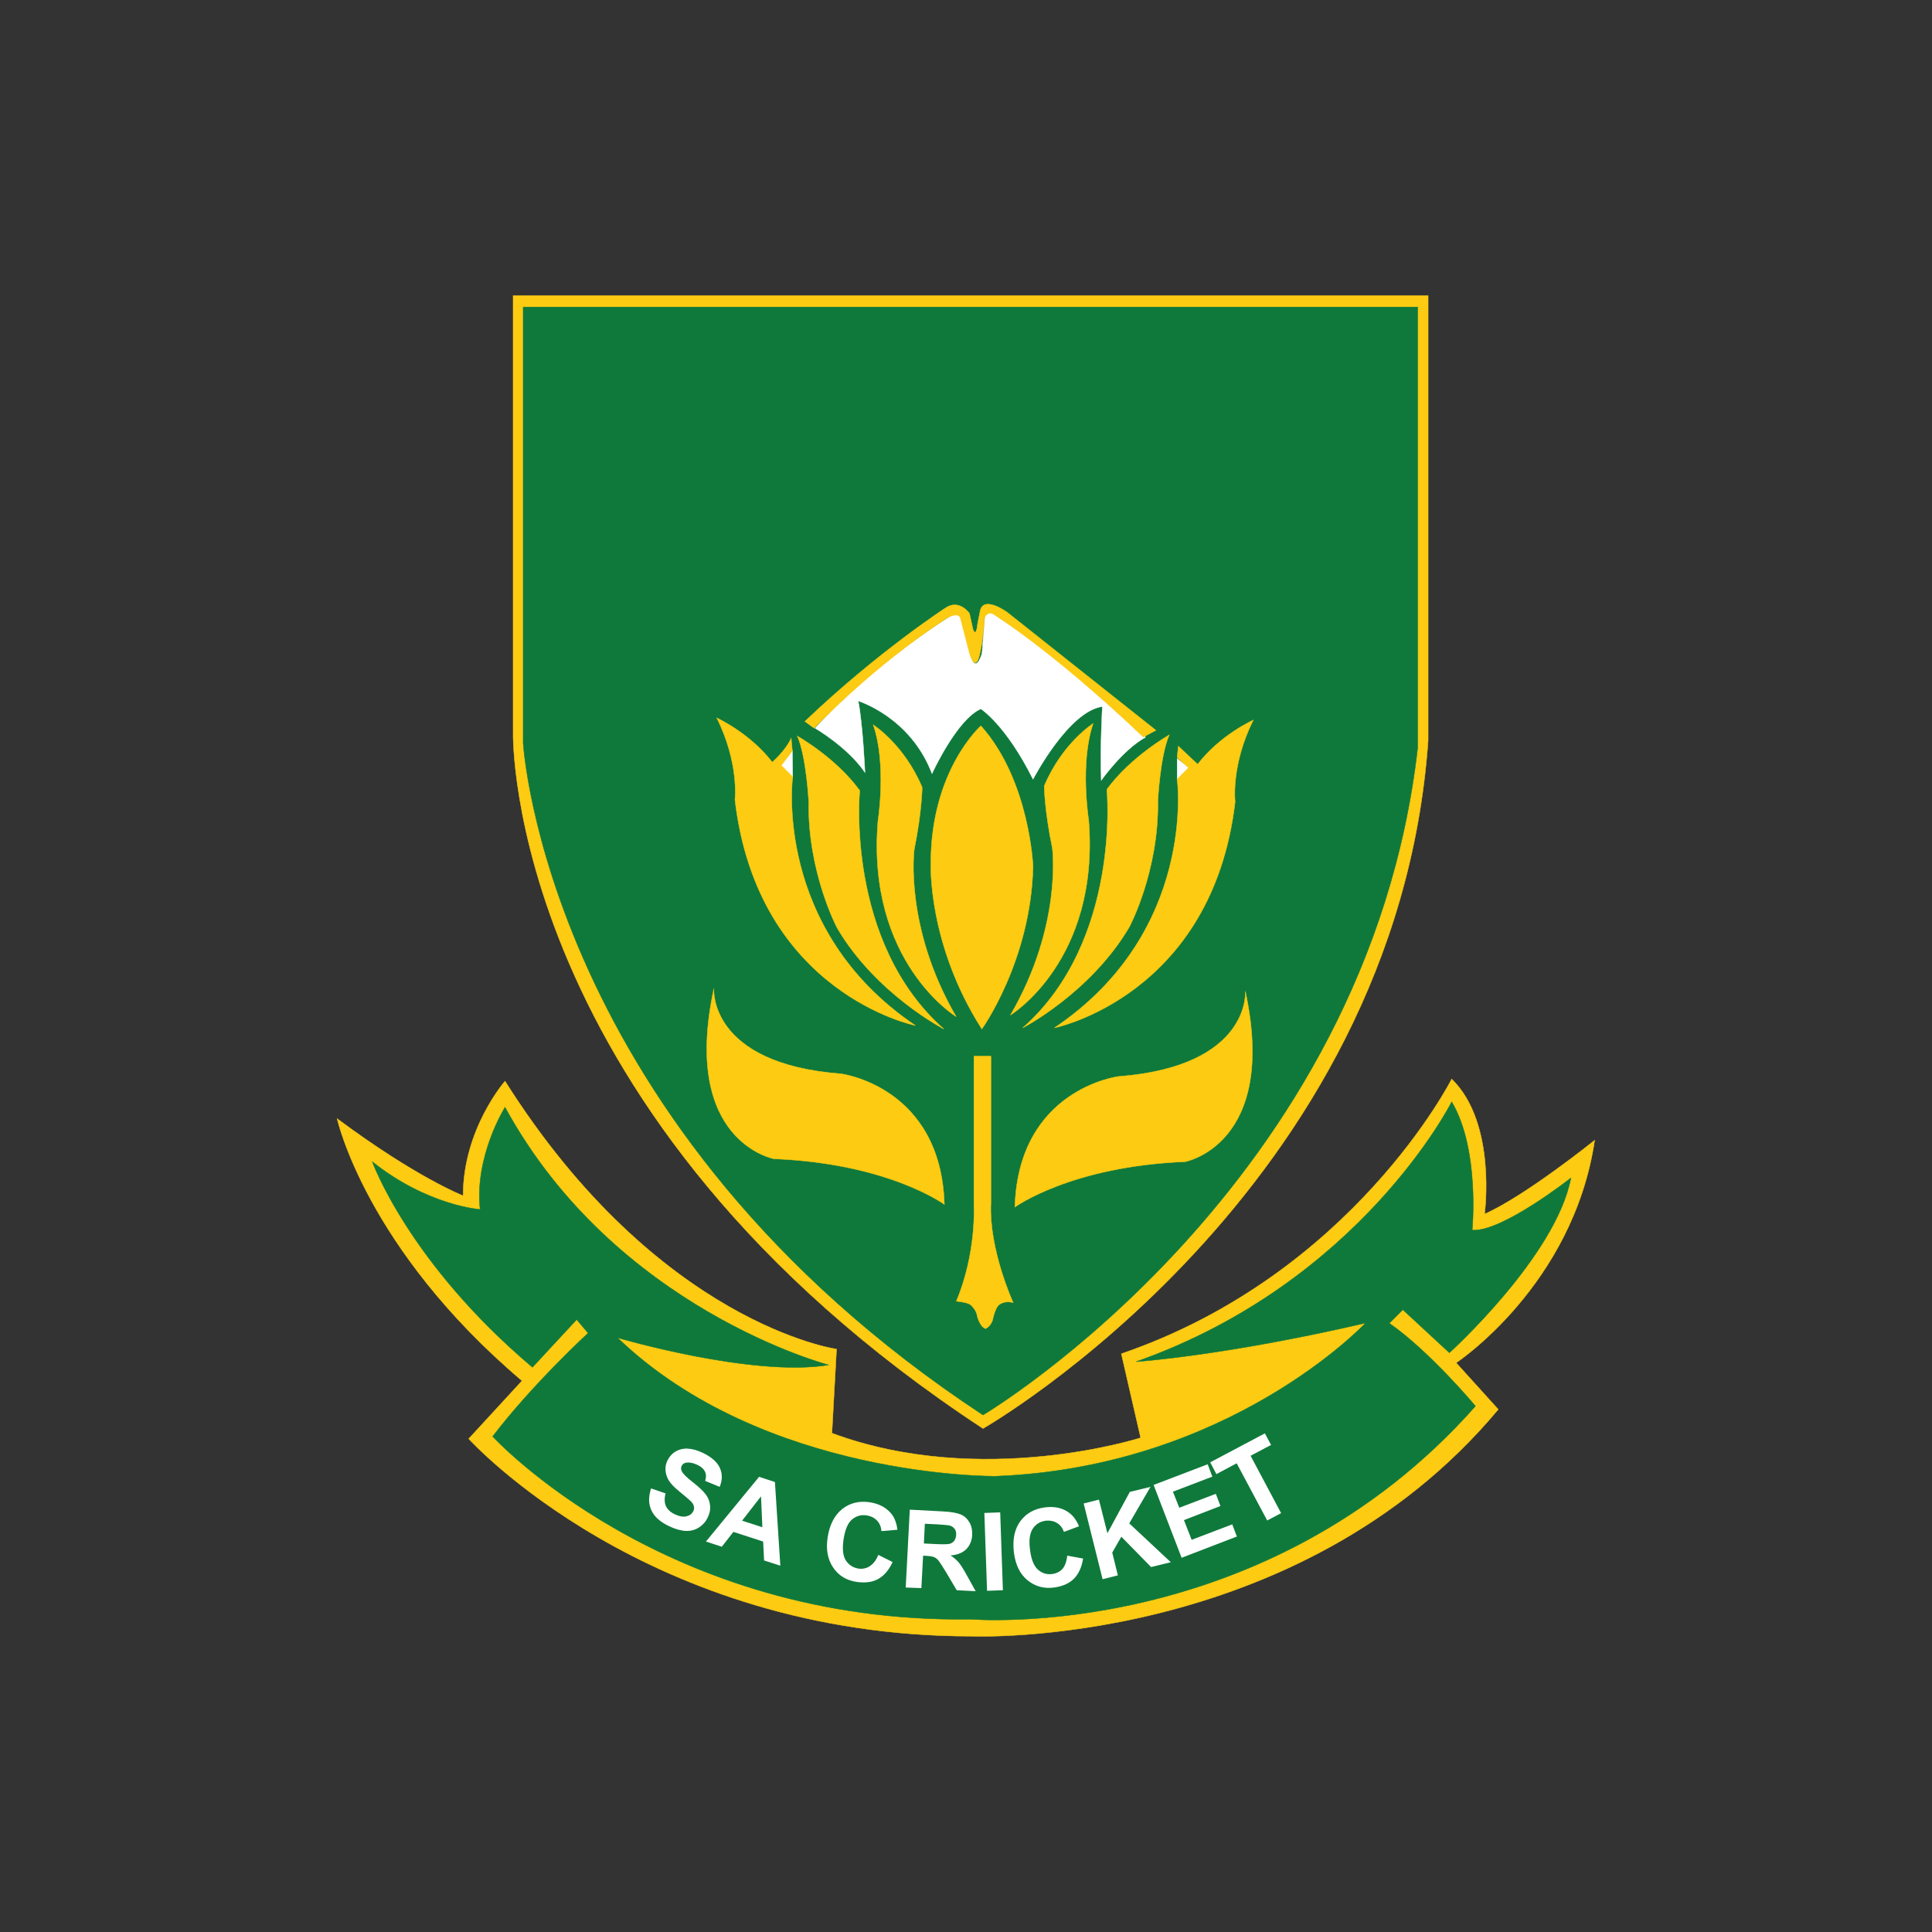 <?xml version="1.0" encoding="utf-8"?>
<!-- Generator: Adobe Illustrator 23.0.1, SVG Export Plug-In . SVG Version: 6.00 Build 0)  -->
<svg version="1.1" id="Layer_1" xmlns="http://www.w3.org/2000/svg" xmlns:xlink="http://www.w3.org/1999/xlink" x="0px" y="0px"
	 viewBox="0 0 1000 1000" style="enable-background:new 0 0 1000 1000;" xml:space="preserve">
<rect x="0" y="0" width="1000" height="1000" fill="#333333" stroke="none"/>
<style type="text/css">
	.st0{fill:#FCCB12;}
	.st1{fill:none;stroke:#FCCB12;stroke-width:0.21;}
	.st2{fill:#0F793B;}
	.st3{fill:none;stroke:#0F793B;stroke-width:0.21;}
	.st4{fill:#FFFFFF;}
	.st5{fill:none;stroke:#FFFFFF;stroke-width:0.21;}
</style>
<g>
	<path class="st0" d="M508.8,739.4C262,577.2,265.6,379.8,265.6,379.8V153h473.6v230.3C722.7,617.2,508.8,739.4,508.8,739.4
		L508.8,739.4z"/>
	<path class="st1" d="M508.8,739.4C262,577.2,265.6,379.8,265.6,379.8V153h473.6v230.3C722.7,617.2,508.8,739.4,508.8,739.4
		L508.8,739.4z"/>
	<path class="st2" d="M356.6,330.4H275V163.6h454.8v166.9h-76.4v-42.3h-90.5v-43.5h-121v43.5h-85.2V330.4z M270.8,384.5V158.9h463
		v228c-25.8,227.4-225,345.5-225,345.5C282,583.1,270.8,384.5,270.8,384.5L270.8,384.5z"/>
	<path class="st3" d="M356.6,330.4H275V163.6h454.8v166.9h-76.4v-42.3h-90.5v-43.5h-121v43.5h-85.2V330.4z M270.8,384.5V158.9h463
		v228c-25.8,227.4-225,345.5-225,345.5C282,583.1,270.8,384.5,270.8,384.5L270.8,384.5z"/>
	<path class="st4" d="M421.9,376.9c31.7-34.7,70.5-58.2,70.5-58.2c4.7-4.1,5.9,3.5,5.9,3.5l3.5,14.7c2.9,14.1,6.5,1.2,6.5,1.2
		l1.2-15.3c0-11.2,7-3.5,7-3.5c38.8,25.3,76.4,62.3,76.4,62.3c-11.8,6.5-22.9,22.3-22.9,22.3c-0.6-19.4,0.6-38.2,0.6-38.2
		c-17.6,2.4-35.9,37.6-35.9,37.6c-14.1-28.2-27-36.4-27-36.4c-12.4,5.3-25.3,33.5-25.3,33.5c-11.2-29.4-38.2-37.6-38.2-37.6
		c2.4,12.3,3.5,37,3.5,37C438.9,386.8,421.9,376.9,421.9,376.9L421.9,376.9z"/>
	<path class="st5" d="M421.9,376.9c31.7-34.7,70.5-58.2,70.5-58.2c4.7-4.1,5.9,3.5,5.9,3.5l3.5,14.7c2.9,14.1,6.5,1.2,6.5,1.2
		l1.2-15.3c0-11.2,7-3.5,7-3.5c38.8,25.3,76.4,62.3,76.4,62.3c-11.8,6.5-22.9,22.3-22.9,22.3c-0.6-19.4,0.6-38.2,0.6-38.2
		c-17.6,2.4-35.9,37.6-35.9,37.6c-14.1-28.2-27-36.4-27-36.4c-12.4,5.3-25.3,33.5-25.3,33.5c-11.2-29.4-38.2-37.6-38.2-37.6
		c2.4,12.3,3.5,37,3.5,37C438.9,386.8,421.9,376.9,421.9,376.9L421.9,376.9z"/>
	<path class="st0" d="M416.6,373.4c37.6-35.9,72.9-58.8,72.9-58.8c7-4.7,12.3,2.9,12.3,2.9l1.8,8.2c1.8,4.7,2.4-2.9,2.4-2.9l1.2-5.9
		c1.2-9.4,14.1,0,14.1,0l77,61.1l-6.5,3.5c-47-44.6-76.4-62.8-76.4-62.8c-4.1-3.5-5.9,1.2-5.9,1.2c-0.6,11.7-2.4,18.8-2.4,18.8
		c-2.3,10-5.3-0.6-5.3-0.6l-4.7-18.2c-1.2-3.5-7,0-7,0c-38.8,25.2-68.7,57-68.7,57L416.6,373.4z"/>
	<path class="st1" d="M416.6,373.4c37.6-35.9,72.9-58.8,72.9-58.8c7-4.7,12.3,2.9,12.3,2.9l1.8,8.2c1.8,4.7,2.4-2.9,2.4-2.9l1.2-5.9
		c1.2-9.4,14.1,0,14.1,0l77,61.1l-6.5,3.5c-47-44.7-76.4-62.8-76.4-62.8c-4.1-3.5-5.9,1.2-5.9,1.2c-0.6,11.7-2.4,18.8-2.4,18.8
		c-2.3,10-5.3-0.6-5.3-0.6l-4.7-18.2c-1.2-3.5-7,0-7,0c-38.8,25.2-68.7,57-68.7,57L416.6,373.4z"/>
	<path class="st0" d="M507.7,375.7c25.3,28.2,27,72.9,27,72.9c-1.2,48.8-26.5,84-26.5,84c-28.2-44.1-26.4-85.8-26.4-85.8
		C481.8,398.6,507.7,375.7,507.7,375.7L507.7,375.7z"/>
	<path class="st1" d="M507.7,375.7c25.3,28.2,27,72.9,27,72.9c-1.2,48.8-26.5,84-26.5,84c-28.2-44.1-26.4-85.8-26.4-85.8
		C481.8,398.6,507.7,375.7,507.7,375.7L507.7,375.7z"/>
	<polygon class="st4" points="609.3,392.7 616.4,398 609.3,403.9 	"/>
	<polygon class="st5" points="609.3,392.7 616.4,398 609.3,403.9 	"/>
	<path class="st0" d="M609.3,392.1l0.6-5.9l10,9.4c11.7-15.3,28.8-22.9,28.8-22.9c-11.7,23.5-9.4,42.3-9.4,42.3
		C627.5,515.5,545.8,532,545.8,532c74.1-49.9,63.5-128.7,63.5-128.7l5.9-5.9L609.3,392.1z"/>
	<path class="st1" d="M609.3,392.1l0.6-5.9l10,9.4c11.7-15.3,28.8-22.9,28.8-22.9c-11.7,23.5-9.4,42.3-9.4,42.3
		C627.5,515.5,545.8,532,545.8,532c74.1-49.9,63.5-128.7,63.5-128.7l5.9-5.9L609.3,392.1z"/>
	<path class="st0" d="M572.9,408.6c12.4-17,32.3-28.2,32.3-28.2c-4.7,10.6-5.9,34.1-5.9,34.1c0.6,36.4-14.7,65.2-14.7,65.2
		c-20,34.1-55.2,52.3-55.2,52.3C580.5,486.8,572.9,408.6,572.9,408.6L572.9,408.6z"/>
	<path class="st1" d="M572.9,408.6c12.4-17,32.3-28.2,32.3-28.2c-4.7,10.6-5.9,34.1-5.9,34.1c0.6,36.4-14.7,65.2-14.7,65.2
		c-20,34.1-55.2,52.3-55.2,52.3C580.5,486.8,572.9,408.6,572.9,408.6L572.9,408.6z"/>
	<path class="st0" d="M540.5,406.8c9.4-22.3,25.3-32.3,25.3-32.3c-7,20.6-2.3,49.9-2.3,49.9c5.9,72.8-40.5,101-40.5,101
		c27-46.4,21.7-86.3,21.7-86.3C540.5,418.6,540.5,406.8,540.5,406.8L540.5,406.8z"/>
	<path class="st1" d="M540.5,406.8c9.4-22.3,25.3-32.3,25.3-32.3c-7,20.6-2.3,49.9-2.3,49.9c5.9,72.8-40.5,101-40.5,101
		c27-46.4,21.7-86.3,21.7-86.3C540.5,418.6,540.5,406.8,540.5,406.8L540.5,406.8z"/>
	<polygon class="st4" points="410.1,388.6 403.3,396.9 410.3,402.8 	"/>
	<polygon class="st5" points="410.1,388.6 403.3,396.9 410.3,402.8 	"/>
	<path class="st0" d="M410.1,388.6l-0.6-6.5c-2.9,6.5-9.8,12.4-9.8,12.4C388,379.3,371,371.6,371,371.6c11.7,23.5,9.4,42.3,9.4,42.3
		c11.8,100.5,93.4,116.9,93.4,116.9c-74-49.9-63.5-128.7-63.5-128.7l-5.9-5.9L410.1,388.6z"/>
	<path class="st1" d="M410.1,388.6l-0.6-6.5c-2.9,6.5-9.8,12.4-9.8,12.4C388,379.3,371,371.6,371,371.6c11.7,23.5,9.4,42.3,9.4,42.3
		c11.8,100.5,93.4,116.9,93.4,116.9c-74-49.9-63.5-128.7-63.5-128.7l-5.9-5.9L410.1,388.6z"/>
	<path class="st0" d="M445,409.2c-12.3-17-32.3-28.2-32.3-28.2c4.7,10.6,5.9,34.1,5.9,34.1c-0.6,36.4,14.7,65.2,14.7,65.2
		c20,34.1,55.2,52.3,55.2,52.3C437.4,487.4,445,409.2,445,409.2L445,409.2z"/>
	<path class="st1" d="M445,409.2c-12.3-17-32.3-28.2-32.3-28.2c4.7,10.6,5.9,34.1,5.9,34.1c-0.6,36.4,14.7,65.2,14.7,65.2
		c20,34.1,55.2,52.3,55.2,52.3C437.4,487.4,445,409.2,445,409.2L445,409.2z"/>
	<path class="st0" d="M477.3,407.5c-9.4-22.3-25.3-32.3-25.3-32.3c7.1,20.5,2.4,50,2.4,50c-5.9,72.8,40.5,101,40.5,101
		c-27-46.4-21.7-86.4-21.7-86.4C477.3,419.2,477.3,407.5,477.3,407.5L477.3,407.5z"/>
	<path class="st1" d="M477.3,407.5c-9.4-22.3-25.3-32.3-25.3-32.3c7.1,20.5,2.4,50,2.4,50c-5.9,72.8,40.5,101,40.5,101
		c-27-46.4-21.7-86.4-21.7-86.4C477.3,419.2,477.3,407.5,477.3,407.5L477.3,407.5z"/>
	<path class="st0" d="M525.3,624.8c1.8-61.1,53.5-67.6,53.5-67.6c68.8-5.3,65.8-44.1,65.8-44.1c17,79.3-31.2,88.2-31.2,88.2
		C554.1,603.7,525.3,624.8,525.3,624.8L525.3,624.8z"/>
	<path class="st1" d="M525.3,624.8c1.8-61.1,53.5-67.6,53.5-67.6c68.8-5.3,65.8-44.1,65.8-44.1c17,79.3-31.2,88.2-31.2,88.2
		C554.1,603.7,525.3,624.8,525.3,624.8L525.3,624.8z"/>
	<path class="st0" d="M488.8,623.4c-1.8-61.1-53.5-67.6-53.5-67.6c-68.8-5.3-65.8-44.1-65.8-44.1c-17.1,79.3,31.1,88.1,31.1,88.1
		C460,602.2,488.8,623.4,488.8,623.4L488.8,623.4z"/>
	<path class="st1" d="M488.8,623.4c-1.8-61.1-53.5-67.6-53.5-67.6c-68.8-5.3-65.8-44.1-65.8-44.1c-17.1,79.3,31.1,88.1,31.1,88.1
		C460,602.2,488.8,623.4,488.8,623.4L488.8,623.4z"/>
	<path class="st0" d="M495,673.5c10.6-25.3,9.1-49.8,9.1-49.8v-77h8.8v75.8c-1.2,24.1,11.5,51.7,11.5,51.7c-5.9-1.3-8,1.9-8,1.9
		c-1.3,1.6-2.3,5.7-2.3,5.7c-0.7,4.6-4,5.9-4,5.9c-2.9-0.9-4.3-6.5-4.3-6.5c-0.4-3.4-3.5-5.9-3.5-5.9C500.5,674,495,673.5,495,673.5
		L495,673.5z"/>
	<path class="st1" d="M495,673.5c10.6-25.3,9.1-49.8,9.1-49.8v-77h8.8v75.8c-1.2,24.1,11.5,51.7,11.5,51.7c-5.9-1.3-8,1.9-8,1.9
		c-1.3,1.6-2.3,5.7-2.3,5.7c-0.7,4.6-4,5.9-4,5.9c-2.9-0.9-4.3-6.5-4.3-6.5c-0.4-3.4-3.5-5.9-3.5-5.9C500.5,674,495,673.5,495,673.5
		L495,673.5z"/>
	<g>
		<path class="st0" d="M261.4,559.6C340.8,685.3,433,698.3,433,698.3l-2.4,43.5c77.6,28.8,159.8,2.4,159.8,2.4l-10-43.5
			c119.9-41.1,171-142.2,171-142.2c23.5,22.9,17,69.9,17,69.9c21.2-9.4,57-38.2,57-38.2c-11.2,75.2-71.7,115.2-71.7,115.2l21.8,24.1
			C671.6,854,502.9,846.9,502.9,846.9c-168.1,0-260.3-102.2-260.3-102.2l27.6-30C189.2,646,174.5,579,174.5,579
			c41.1,30.6,65.2,39.9,65.2,39.9C239.7,584.3,261.4,559.6,261.4,559.6L261.4,559.6z"/>
		<path class="st1" d="M261.4,559.6C340.8,685.3,433,698.3,433,698.3l-2.4,43.5c77.6,28.8,159.8,2.4,159.8,2.4l-10-43.5
			c119.9-41.1,171-142.2,171-142.2c23.5,22.9,17,69.9,17,69.9c21.2-9.4,57-38.2,57-38.2c-11.2,75.2-71.7,115.2-71.7,115.2l21.8,24.1
			C671.6,854,502.9,846.9,502.9,846.9c-168.1,0-260.3-102.2-260.3-102.2l27.6-30C189.2,646,174.5,579,174.5,579
			c41.1,30.6,65.2,39.9,65.2,39.9C239.7,584.3,261.4,559.6,261.4,559.6L261.4,559.6z"/>
		<path class="st2" d="M192.7,601.3c28.8,22.9,55.8,24.7,55.8,24.7c-3-27.6,12.9-52.9,12.9-52.9c57,104.6,167.5,133.4,167.5,133.4
			c-39.4,6.5-109.3-14.1-109.3-14.1c75.8,72.9,195.7,71.7,195.7,71.7c121.6-4.7,191.5-79.3,191.5-79.3c-73.4,17-118.7,20-118.7,20
			c116.4-41.1,163.3-134.5,163.3-134.5c14.7,24.7,10.6,66.4,10.6,66.4c15.3,1.2,51.1-27,51.1-27c-7.7,40.5-62.9,90.5-62.9,90.5
			l-24.1-22.3l-7,7c21.1,14.7,44.6,42.9,44.6,42.9C654.6,851.1,502.4,838.1,502.4,838.1C343.7,840.5,255,743.5,255,743.5
			c20.6-27,49.4-53.5,49.4-53.5l-5.9-7l-22.9,24.7C211.5,653.6,192.7,601.3,192.7,601.3L192.7,601.3z"/>
		<path class="st3" d="M192.7,601.3c28.8,22.9,55.8,24.7,55.8,24.7c-3-27.6,12.9-52.9,12.9-52.9c57,104.6,167.5,133.4,167.5,133.4
			c-39.4,6.5-109.3-14.1-109.3-14.1c75.8,72.9,195.7,71.7,195.7,71.7c121.6-4.7,191.5-79.3,191.5-79.3c-73.4,17-118.7,20-118.7,20
			c116.4-41.1,163.3-134.5,163.3-134.5c14.7,24.7,10.6,66.4,10.6,66.4c15.3,1.2,51.1-27,51.1-27c-7.7,40.5-62.9,90.5-62.9,90.5
			l-24.1-22.3l-7,7c21.1,14.7,44.6,42.9,44.6,42.9C654.6,851.1,502.4,838.1,502.4,838.1C343.7,840.5,255,743.5,255,743.5
			c20.6-27,49.4-53.5,49.4-53.5l-5.9-7l-22.9,24.7C211.5,653.6,192.7,601.3,192.7,601.3L192.7,601.3z"/>
	</g>
	<path class="st4" d="M337,770.4l7.5,2.6c-0.7,2.6-0.6,4.8,0.2,6.6c0.8,1.7,2.3,3.1,4.6,4.2c2.4,1.1,4.4,1.5,6.1,1
		c1.7-0.4,2.8-1.3,3.5-2.7c0.4-0.9,0.5-1.7,0.2-2.6c-0.2-0.9-0.8-1.8-1.9-2.8c-0.7-0.7-2.5-2.2-5.2-4.4c-3.5-2.8-5.7-5.3-6.6-7.5
		c-1.3-3.1-1.3-6.1,0.1-8.9c0.9-1.8,2.2-3.4,4-4.5c1.8-1.1,3.9-1.7,6.3-1.6c2.4,0.1,5,0.8,7.8,2.1c4.6,2.2,7.6,4.8,9,7.9
		c1.4,3.1,1.3,6.4-0.1,9.8l-7.5-3.1c0.6-2,0.5-3.7-0.2-5c-0.7-1.3-2-2.5-4.1-3.4c-2.2-1-4-1.3-5.7-1c-1,0.2-1.8,0.8-2.2,1.7
		c-0.4,0.8-0.4,1.8,0.1,2.7c0.5,1.2,2.4,3.1,5.6,5.6c3.2,2.5,5.4,4.6,6.7,6.3c1.3,1.7,2.1,3.6,2.3,5.6c0.3,2-0.1,4.2-1.2,6.5
		c-1,2.1-2.5,3.8-4.5,5.1c-2,1.3-4.3,1.9-6.8,1.8c-2.5-0.1-5.4-0.9-8.6-2.4c-4.6-2.2-7.7-4.9-9.2-8.2
		C335.6,778.5,335.6,774.7,337,770.4L337,770.4z"/>
	<path class="st4" d="M403.9,810.4l-8.4-2.7l-0.5-9.8l-15.4-5l-6,7.7l-8.2-2.7l27.5-33.5l8.2,2.7L403.9,810.4z M394.6,790.5l-0.7-16
		l-9.8,12.6L394.6,790.5z"/>
	<path class="st4" d="M454.6,804.8l7.4,3.7c-1.9,4.2-4.4,7.1-7.5,8.8c-3.1,1.7-6.8,2.1-11.1,1.5c-5.3-0.8-9.4-3.3-12.2-7.5
		c-2.8-4.2-3.8-9.4-2.8-15.6c1-6.6,3.6-11.5,7.6-14.7c4-3.1,8.8-4.3,14.4-3.4c4.9,0.8,8.6,2.9,11.2,6.2c1.5,2,2.5,4.7,2.9,8
		l-8.3,0.7c-0.1-2.1-0.9-4-2.2-5.4c-1.3-1.4-3-2.3-5.2-2.7c-3-0.5-5.5,0.2-7.7,2c-2.2,1.8-3.6,5.1-4.4,9.9c-0.8,5-0.5,8.8,1,11.2
		c1.5,2.4,3.7,3.9,6.6,4.4c2.1,0.3,4.1-0.1,5.8-1.2C452,809.5,453.5,807.6,454.6,804.8L454.6,804.8z"/>
	<path class="st4" d="M468.8,821.7l2.1-40.3l17.1,0.9c4.3,0.2,7.4,0.8,9.3,1.6c1.9,0.8,3.4,2.2,4.5,4.1c1.1,1.9,1.5,4,1.4,6.4
		c-0.1,3-1.2,5.5-3,7.4c-1.9,1.9-4.6,3-8.2,3.3c1.7,1.1,3.1,2.3,4.2,3.6c1.1,1.3,2.5,3.5,4.3,6.8l4.5,8.1l-9.8-0.5l-5.4-9.1
		c-1.9-3.2-3.3-5.3-4-6.2c-0.7-0.9-1.5-1.5-2.3-1.8c-0.8-0.4-2.2-0.6-4.1-0.7l-1.6-0.1l-0.9,16.8L468.8,821.7z M478.2,798.9l6,0.3
		c3.9,0.2,6.4,0.1,7.3-0.1c1-0.3,1.8-0.8,2.4-1.6c0.6-0.8,0.9-1.8,1-3c0.1-1.4-0.2-2.5-0.9-3.3c-0.7-0.9-1.7-1.5-3-1.7
		c-0.6-0.1-2.6-0.3-5.9-0.5l-6.4-0.3L478.2,798.9z"/>
	<polygon class="st4" points="510.9,823.4 509.5,783.1 517.7,782.8 519.1,823.1 	"/>
	<path class="st4" d="M552.4,805.2l8.2,1.5c-0.7,4.5-2.3,8-4.8,10.5c-2.5,2.5-6,3.9-10.2,4.5c-5.3,0.7-9.9-0.6-13.8-3.8
		c-3.9-3.2-6.2-8-7-14.3c-0.8-6.7,0.3-12.1,3.3-16.2c3-4.1,7.3-6.5,12.9-7.2c4.9-0.6,9.1,0.3,12.5,2.9c2,1.5,3.7,3.8,5,6.9l-7.8,2.9
		c-0.7-2-1.9-3.6-3.6-4.6c-1.6-1-3.5-1.4-5.7-1.2c-3,0.4-5.2,1.7-6.8,4.1c-1.6,2.4-2.1,5.9-1.5,10.7c0.6,5.1,2,8.6,4.1,10.5
		c2.1,1.9,4.6,2.7,7.5,2.3c2.1-0.3,3.9-1.2,5.3-2.7C551.2,810.5,552.1,808.2,552.4,805.2L552.4,805.2z"/>
	<polygon class="st4" points="570.7,817.4 560.9,778.2 568.8,776.2 573.2,793.6 584.8,772.2 595.5,769.6 584.5,788.5 606,808.6 
		595.8,811.1 580.4,795.4 575.7,803.6 578.6,815.4 	"/>
	<polygon class="st4" points="611.6,806.3 597.1,768.6 625.1,757.9 627.5,764.3 607.1,772.1 610.4,780.4 629.3,773.2 631.7,779.5 
		612.8,786.8 616.8,797 637.8,789 640.2,795.3 	"/>
	<polygon class="st4" points="655.9,787 640.1,757.4 629.6,763 626.4,756.9 654.7,741.9 657.9,747.9 647.3,753.5 663.1,783.2 	"/>
</g>
</svg>
